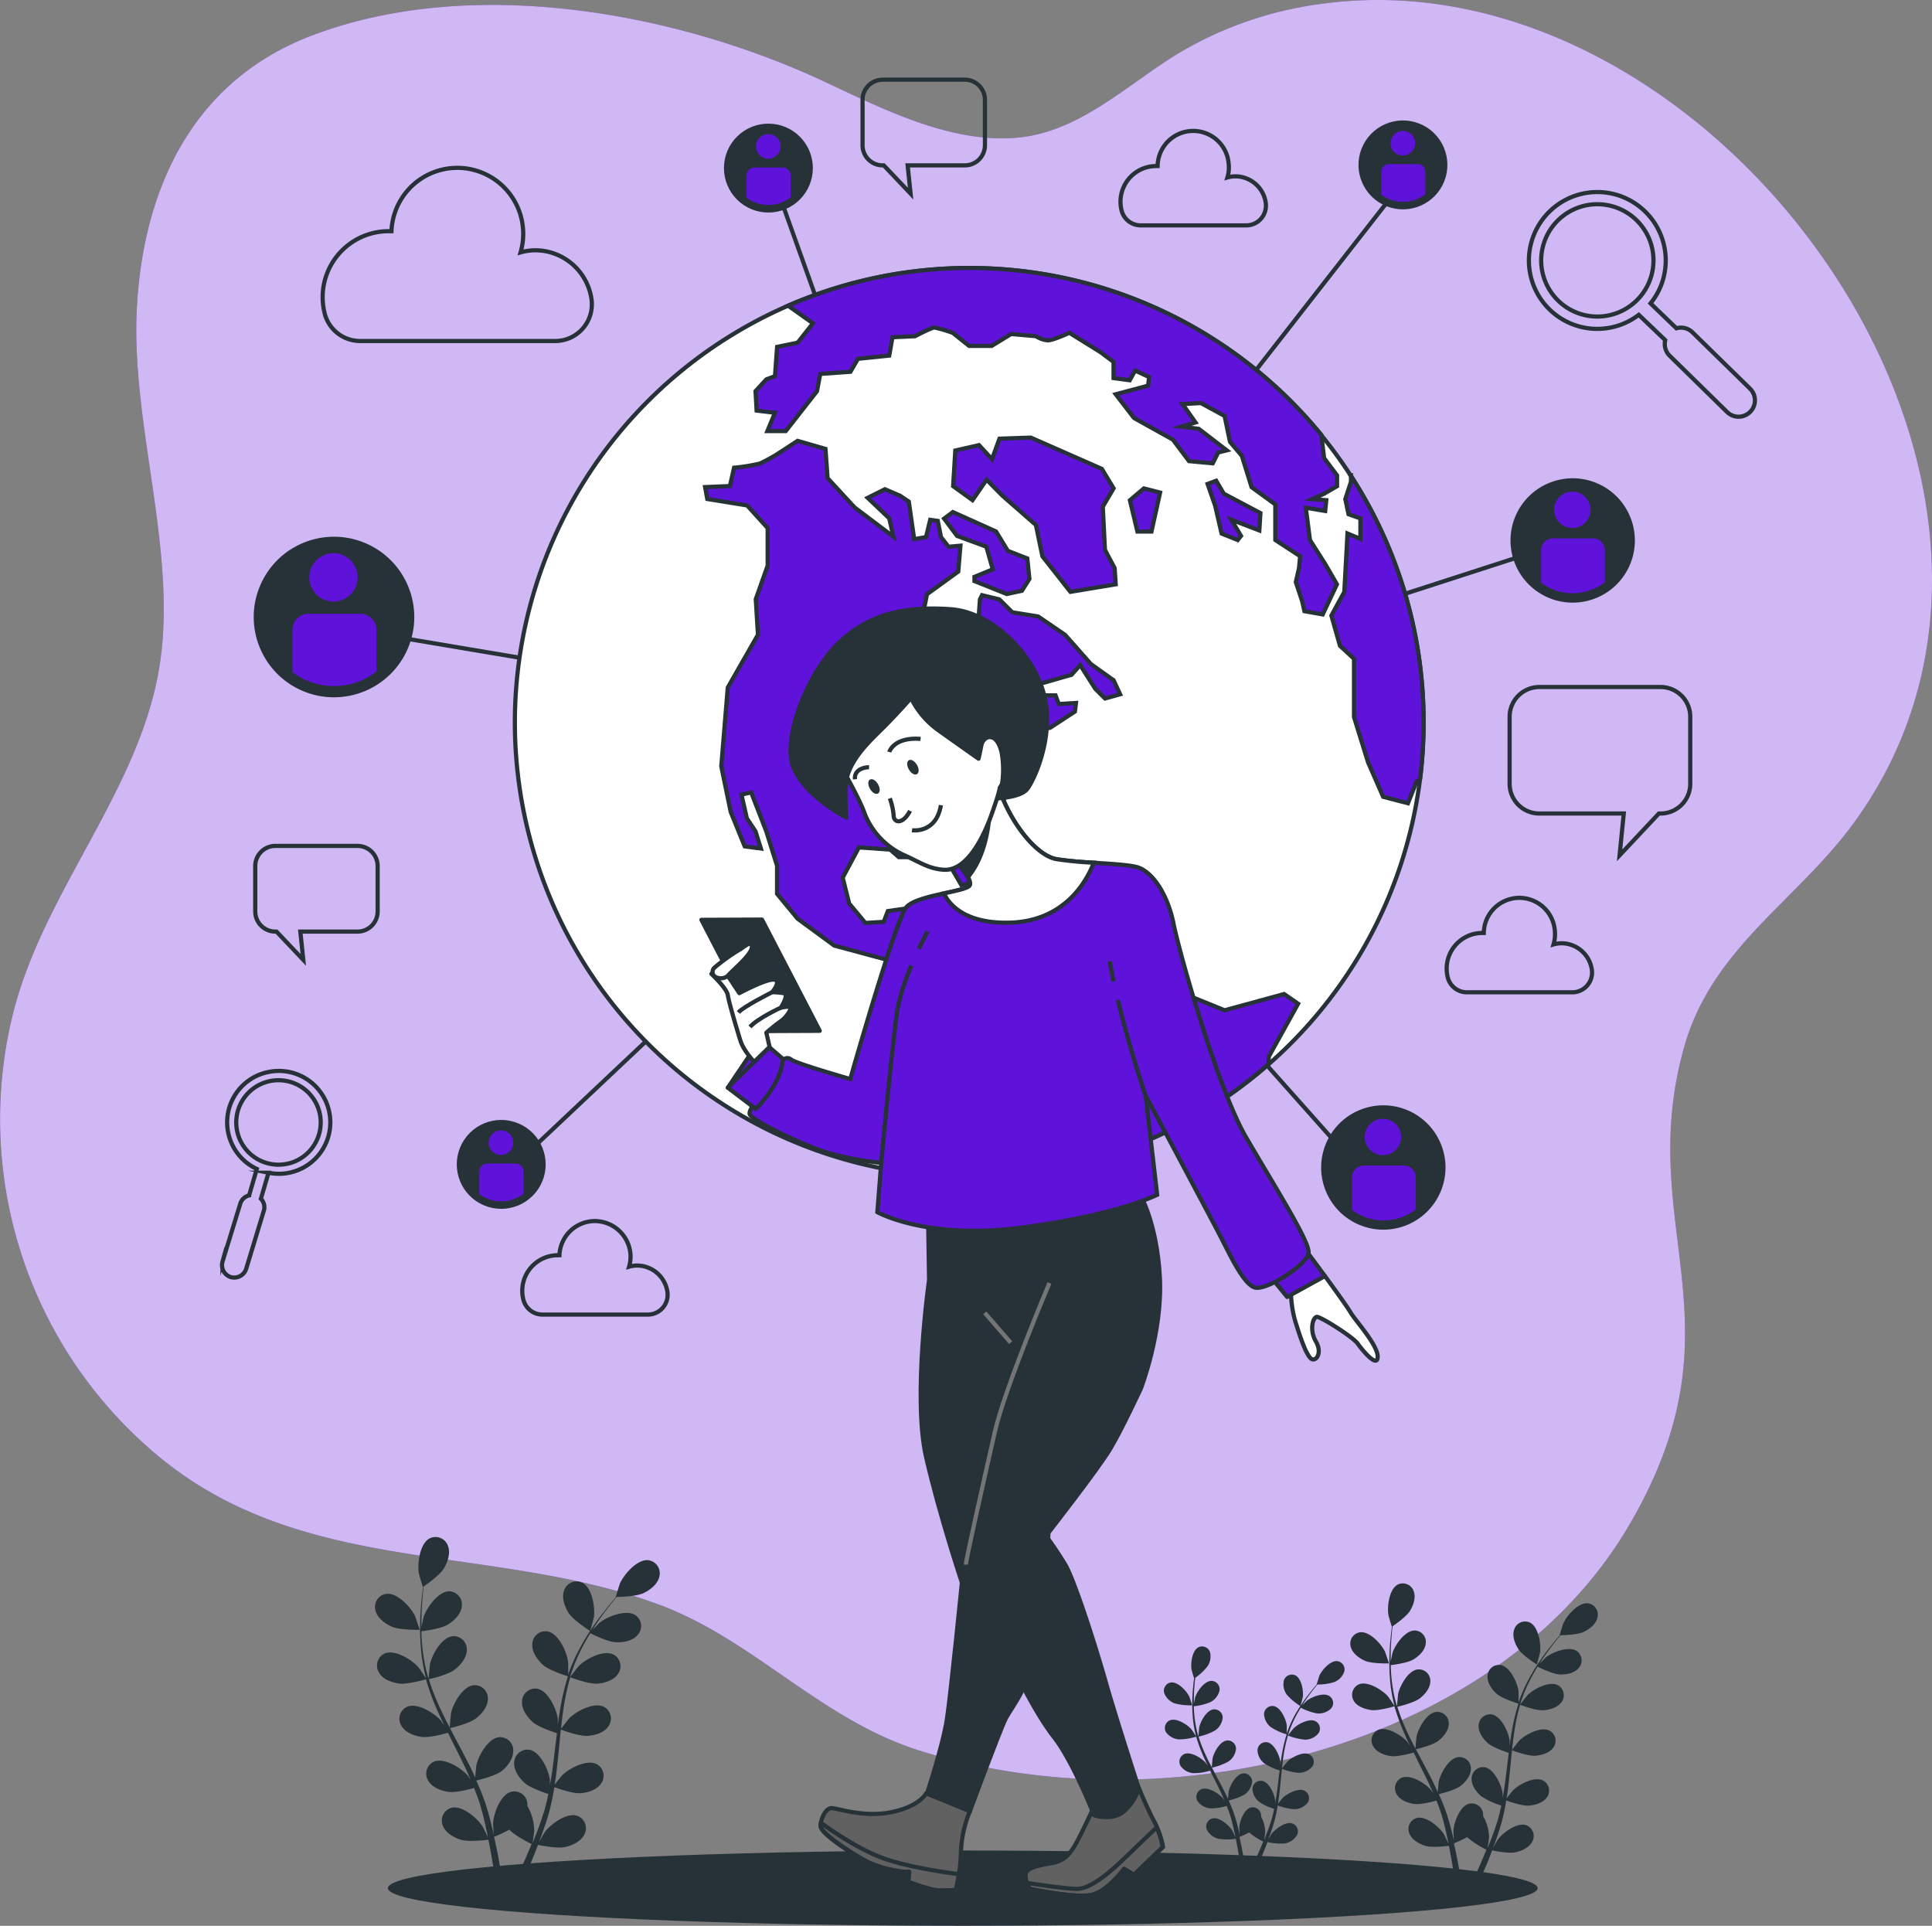 <svg xmlns="http://www.w3.org/2000/svg" viewBox="0 0 462.08 460.55"><rect x="0" y="0" width="462.08" height="460.55" fill="#808080" stroke="none"/><g id="freepik--background-simple--inject-306"><path d="M327.45,437c35.72-7.86,68.13-27.12,85.55-57,28-48,1-71,13-114,6.7-24,27.16-35.11,40.88-54.1C525.6,130.64,433.48,3.79,339.8,16.31a88.87,88.87,0,0,0-35,12.07c-12.14,7.44-23.4,18.66-38.29,20-16.09,1.42-32.33-7-46.46-13.58-35.58-16.53-83.87-25.24-121.83-11C69.87,34.36,57.68,59.76,56,88.6s10.41,60.21,5,88.4c-5.54,28.82-27.58,52.29-34.71,81.1A104.7,104.7,0,0,0,61.5,364c34.88,28.59,79.11,20.39,119.17,35.12,23,8.46,38.94,27.8,63.15,35.19C270.73,442.55,300,443,327.45,437Z" transform="translate(-23.24 -15.45)" style="fill:#5F12DA"></path><path d="M327.45,437c35.72-7.86,68.13-27.12,85.55-57,28-48,1-71,13-114,6.7-24,27.16-35.11,40.88-54.1C525.6,130.64,433.48,3.79,339.8,16.31a88.87,88.87,0,0,0-35,12.07c-12.14,7.44-23.4,18.66-38.29,20-16.09,1.42-32.33-7-46.46-13.58-35.58-16.53-83.87-25.24-121.83-11C69.87,34.36,57.68,59.76,56,88.6s10.41,60.21,5,88.4c-5.54,28.82-27.58,52.29-34.71,81.1A104.7,104.7,0,0,0,61.5,364c34.88,28.59,79.11,20.39,119.17,35.12,23,8.46,38.94,27.8,63.15,35.19C270.73,442.55,300,443,327.45,437Z" transform="translate(-23.24 -15.45)" style="fill:#fff;opacity:0.7"></path></g><g id="freepik--Floor--inject-306"><ellipse cx="230.26" cy="451.55" rx="137.5" ry="9" style="fill:#263238"></ellipse></g><g id="freepik--Plants--inject-306"><path d="M117,404.49c1.92.83,6.61.73,6.61.73s-1-3.07-1.09-3.26c-1-2.15-4.28-5.7-6.93-5.34a3.16,3.16,0,0,0-2.54,4C113.48,402.41,115.36,403.77,117,404.49Z" transform="translate(-23.24 -15.45)" style="fill:#263238"></path><path d="M118.61,418.06c2,.29,6.17-.92,6.51-1a55.85,55.85,0,0,0,2.53,7c.58,1.33,1.2,2.66,1.84,4-.38-.55-.73-1-.79-1.12-1.56-1.8-5.63-4.37-8.09-3.32a3.16,3.16,0,0,0-1.4,4.49c.91,1.65,3.08,2.47,4.85,2.72s5.37-.7,6.32-1c.25.51.49,1,.74,1.51,1.22,2.42,2.43,4.82,3.56,7.21.39.84.75,1.69,1.12,2.53-.34-.5-.63-.91-.68-1-1.56-1.8-5.64-4.37-8.1-3.33a3.17,3.17,0,0,0-1.4,4.49c.91,1.66,3.09,2.47,4.85,2.73s5-.61,6.15-.92c.34.87.69,1.75,1,2.61.18.6.41,1.15.56,1.76s.33,1.19.5,1.78c.27,1.14.56,2.32.8,3.43.17.78.32,1.53.48,2.28-.39-.85-1.18-2.48-1.26-2.61-1.27-2-4.91-5.18-7.49-4.52a3.17,3.17,0,0,0-2.07,4.23c.65,1.77,2.67,2.91,4.38,3.43,1.87.57,6,0,6.54,0,.25,1.24.48,2.45.68,3.59.45,2.52.78,4.79,1,6.7h1.75c-.31-2-.71-4.34-1.23-7-.25-1.26-.54-2.6-.85-4a33.45,33.45,0,0,0,3.65-1.72c1.37,1.48,4.87,3.22,5.32,3.44-.48,1.17-.95,2.3-1.42,3.37-1,2.23-1.88,4.2-2.7,5.88h1.9c.69-1.55,1.46-3.31,2.26-5.27.49-1.18,1-2.46,1.49-3.78.5.1,4.61.94,6.53.51,1.73-.4,3.84-1.38,4.61-3.1a3.15,3.15,0,0,0-1.74-4.36c-2.53-.85-6.39,2-7.81,3.94-.08.11-.85,1.44-1.32,2.29.2-.54.4-1.06.6-1.62.4-1.1.77-2.21,1.18-3.41.17-.58.35-1.17.53-1.76s.31-1.23.47-1.85c.35-1.45.62-2.93.87-4.43,1,.35,4.41,1.55,6.2,1.43s4-.78,5-2.36a3.16,3.16,0,0,0-1.06-4.58c-2.38-1.23-6.63,1-8.32,2.71-.11.11-1.18,1.45-1.76,2.2.14-.9.29-1.8.4-2.72.33-2.65.58-5.34.84-8,.08-.82.17-1.64.26-2.46.34.13,4.4,1.64,6.4,1.5,1.78-.12,4-.77,5-2.35a3.16,3.16,0,0,0-1.07-4.58c-2.37-1.23-6.62,1-8.31,2.71-.13.13-1.68,2.06-2,2.57.19-1.8.4-3.6.68-5.36a54.37,54.37,0,0,1,1.54-7c.15.06,4.39,1.66,6.44,1.52,1.77-.13,4-.78,5-2.36a3.16,3.16,0,0,0-1.06-4.58c-2.38-1.23-6.63,1-8.32,2.71-.13.13-1.8,2.22-2.07,2.62,0-.14.07-.28.11-.42a40.56,40.56,0,0,1,2.79-6.67c.61-1.19,1.25-2.29,1.91-3.35.76.38,4.24,2.07,6.1,2.15s4.06-.33,5.26-1.79a3.16,3.16,0,0,0-.55-4.67c-2.23-1.48-6.71.3-8.57,1.78-.1.08-1,1-1.72,1.71.31-.47.61-1,.91-1.41,1.12-1.68,2.24-3.16,3.25-4.45.58-.73,1.12-1.38,1.63-2,.93,0,4.71-.13,6.36-.9s3.46-2.17,3.85-4a3.17,3.17,0,0,0-2.64-3.89c-2.66-.28-5.81,3.36-6.78,5.53-.09.19-1.06,3.29-1,3.29h.06c-.51.57-1,1.18-1.6,1.87-1,1.28-2.21,2.73-3.36,4.39a55.42,55.42,0,0,0-3.48,5.55,40.44,40.44,0,0,0-3,6.69s0,.06,0,.09c0-.78,0-3-.05-3.14-.3-2.37-2.28-6.75-4.91-7.24a3.15,3.15,0,0,0-3.64,3c-.16,1.88,1.2,3.76,2.53,5,1.5,1.34,5.66,2.63,6,2.73a57.42,57.42,0,0,0-1.76,7.26c-.25,1.43-.46,2.87-.66,4.33,0-.68,0-1.29,0-1.37-.31-2.37-2.29-6.75-4.92-7.24a3.15,3.15,0,0,0-3.64,3c-.16,1.88,1.21,3.76,2.53,4.95s4.87,2.38,5.81,2.68l-.21,1.67c-.32,2.68-.63,5.35-1,8-.13.92-.3,1.82-.46,2.73,0-.6,0-1.11,0-1.19-.3-2.36-2.28-6.75-4.91-7.24a3.17,3.17,0,0,0-3.64,3c-.16,1.87,1.2,3.76,2.53,4.94s4.53,2.27,5.64,2.63c-.19.92-.39,1.84-.62,2.72-.17.6-.29,1.19-.5,1.78s-.38,1.18-.56,1.76c-.4,1.1-.81,2.24-1.23,3.31-.28.74-.57,1.44-.86,2.15.15-.91.39-2.71.4-2.87a12.32,12.32,0,0,0-1.65-6,4.05,4.05,0,0,0,0-.7,3.16,3.16,0,0,0-3.87-2.68c-2.58.68-4.21,5.21-4.33,7.59,0,.14.08,1.68.15,2.64-.13-.56-.25-1.1-.39-1.68-.27-1.14-.57-2.27-.89-3.49l-.54-1.77c-.16-.59-.41-1.2-.62-1.8-.51-1.4-1.1-2.79-1.72-4.17,1-.24,4.54-1.14,6-2.23S146,436,146,434.14a3.16,3.16,0,0,0-3.41-3.24c-2.65.29-5,4.52-5.44,6.85,0,.15-.19,1.86-.25,2.81-.38-.83-.76-1.66-1.17-2.49-1.19-2.39-2.46-4.77-3.72-7.15-.39-.73-.77-1.47-1.15-2.2.36-.08,4.58-1.06,6.17-2.28,1.42-1.08,2.92-2.85,2.9-4.74a3.16,3.16,0,0,0-3.41-3.23c-2.65.28-5,4.51-5.44,6.85,0,.17-.26,2.64-.29,3.27-.83-1.61-1.65-3.22-2.39-4.84a56.5,56.5,0,0,1-2.61-6.73c.17,0,4.58-1,6.21-2.29,1.41-1.09,2.91-2.86,2.9-4.74a3.17,3.17,0,0,0-3.42-3.24c-2.65.29-5,4.52-5.43,6.85,0,.19-.28,2.84-.29,3.32,0-.13-.1-.26-.14-.4a40.6,40.6,0,0,1-1.35-7.1c-.15-1.33-.22-2.6-.25-3.85.84-.1,4.68-.61,6.27-1.57s3.2-2.52,3.4-4.4a3.16,3.16,0,0,0-3-3.59c-2.67,0-5.42,3.95-6.16,6.21,0,.13-.31,1.43-.49,2.38,0-.57,0-1.14,0-1.68,0-2,.13-3.87.25-5.51.08-.93.17-1.77.27-2.55.77-.53,3.86-2.71,4.81-4.27s1.68-3.71,1-5.47a3.16,3.16,0,0,0-4.35-1.78c-2.37,1.22-3,6-2.6,8.35,0,.2.93,3.32,1,3.29l0,0c-.1.75-.2,1.56-.3,2.45-.16,1.63-.33,3.48-.38,5.51a56.58,56.58,0,0,0,.16,6.55,41.55,41.55,0,0,0,1.21,7.22l0,.09c-.42-.66-1.66-2.47-1.77-2.6-1.56-1.8-5.63-4.37-8.09-3.32a3.16,3.16,0,0,0-1.4,4.49C114.68,417,116.85,417.8,118.61,418.06Z" transform="translate(-23.24 -15.45)" style="fill:#263238"></path><path d="M164.4,405.52s.85-3.12.88-3.32c.33-2.36-.42-7.12-2.83-8.28a3.16,3.16,0,0,0-4.3,1.9c-.64,1.77.17,3.95,1.14,5.44C160.43,403,164.4,405.51,164.4,405.52Z" transform="translate(-23.24 -15.45)" style="fill:#263238"></path><path d="M349.71,412.63c1.67.73,5.73.63,5.73.63s-.87-2.66-.95-2.82c-.89-1.86-3.71-4.94-6-4.63a2.73,2.73,0,0,0-2.2,3.43C346.67,410.83,348.3,412,349.71,412.63Z" transform="translate(-23.24 -15.45)" style="fill:#263238"></path><path d="M351.12,424.4c1.72.25,5.35-.8,5.63-.89a50,50,0,0,0,2.2,6.09c.5,1.16,1,2.3,1.6,3.45-.34-.49-.63-.92-.68-1-1.36-1.57-4.89-3.79-7-2.89a2.74,2.74,0,0,0-1.21,3.89c.78,1.44,2.67,2.15,4.2,2.37s4.66-.61,5.48-.84l.65,1.31c1,2.09,2.1,4.17,3.08,6.25.34.73.65,1.46,1,2.19l-.59-.84c-1.36-1.56-4.89-3.79-7-2.89a2.74,2.74,0,0,0-1.21,3.9c.78,1.43,2.67,2.14,4.2,2.36s4.35-.53,5.33-.8c.3.76.6,1.52.85,2.27.17.51.36,1,.5,1.52s.28,1,.43,1.54c.23,1,.48,2,.69,3,.15.68.28,1.32.41,2-.33-.73-1-2.15-1.08-2.26-1.1-1.75-4.26-4.48-6.5-3.91a2.73,2.73,0,0,0-1.79,3.66c.56,1.54,2.31,2.52,3.79,3,1.63.5,5.23.05,5.68,0,.21,1.07.41,2.12.58,3.11.39,2.19.68,4.15.9,5.81h1.52c-.27-1.71-.61-3.76-1.07-6.06-.21-1.09-.46-2.26-.73-3.45a30.66,30.66,0,0,0,3.16-1.49,20.15,20.15,0,0,0,4.62,3c-.42,1-.83,2-1.23,2.92-.84,1.93-1.64,3.65-2.34,5.1h1.64c.6-1.34,1.27-2.87,2-4.57.43-1,.86-2.14,1.29-3.28.44.09,4,.82,5.66.44,1.51-.34,3.33-1.19,4-2.68a2.75,2.75,0,0,0-1.52-3.79c-2.19-.73-5.54,1.76-6.77,3.42-.07.1-.74,1.25-1.15,2,.18-.47.35-.92.53-1.41.35-.95.67-1.91,1-2.95.15-.51.3-1,.46-1.53s.27-1.07.41-1.61c.3-1.25.54-2.53.75-3.83.84.3,3.83,1.34,5.37,1.23s3.48-.67,4.37-2a2.74,2.74,0,0,0-.92-4c-2.06-1.06-5.75.89-7.21,2.35-.1.09-1,1.26-1.53,1.91.12-.79.25-1.57.35-2.36.28-2.3.5-4.63.73-7,.07-.71.14-1.42.22-2.13.3.11,3.82,1.43,5.55,1.3,1.54-.1,3.47-.67,4.37-2a2.74,2.74,0,0,0-.93-4c-2-1.06-5.74.89-7.21,2.35-.11.11-1.45,1.79-1.77,2.23.17-1.56.35-3.12.59-4.64a47.39,47.39,0,0,1,1.33-6.12c.14.05,3.81,1.44,5.58,1.31,1.54-.1,3.48-.67,4.37-2a2.74,2.74,0,0,0-.92-4c-2.06-1.06-5.75.89-7.21,2.35-.12.12-1.56,1.92-1.8,2.27,0-.12.06-.24.09-.36a35.56,35.56,0,0,1,2.43-5.78c.52-1,1.08-2,1.65-2.91.66.33,3.68,1.8,5.29,1.86s3.52-.28,4.56-1.55a2.75,2.75,0,0,0-.48-4.05c-1.93-1.28-5.81.26-7.43,1.55-.08.07-.9.88-1.48,1.48.26-.41.52-.84.78-1.22,1-1.46,2-2.74,2.82-3.86.5-.64,1-1.2,1.41-1.72.81,0,4.09-.12,5.52-.79s3-1.88,3.34-3.48a2.75,2.75,0,0,0-2.3-3.37c-2.3-.25-5,2.9-5.87,4.79-.08.17-.92,2.85-.88,2.85h.05c-.43.49-.9,1-1.39,1.62-.9,1.11-1.9,2.37-2.91,3.81a48.17,48.17,0,0,0-3,4.81,36.31,36.31,0,0,0-2.58,5.81.25.25,0,0,1,0,.07c0-.68,0-2.58,0-2.72-.27-2-2-5.86-4.27-6.28a2.74,2.74,0,0,0-3.15,2.58c-.14,1.63,1,3.26,2.19,4.29,1.3,1.16,4.91,2.28,5.2,2.37a48.14,48.14,0,0,0-1.53,6.29c-.22,1.24-.4,2.49-.57,3.75,0-.59,0-1.11,0-1.18-.27-2.05-2-5.86-4.26-6.28a2.74,2.74,0,0,0-3.16,2.58c-.14,1.63,1.05,3.26,2.2,4.28s4.22,2.07,5,2.33l-.18,1.45c-.28,2.32-.55,4.64-.88,6.91-.11.8-.26,1.58-.4,2.36,0-.52,0-1,0-1-.26-2-2-5.86-4.26-6.28a2.74,2.74,0,0,0-3.16,2.58c-.13,1.63,1.05,3.26,2.2,4.28a17.44,17.44,0,0,0,4.89,2.28c-.17.8-.34,1.6-.54,2.36-.14.52-.25,1-.43,1.55s-.33,1-.49,1.52c-.35.95-.7,1.94-1.06,2.87-.25.64-.5,1.25-.75,1.87.13-.8.34-2.36.35-2.49a10.63,10.63,0,0,0-1.43-5.17,4.08,4.08,0,0,0,0-.61,2.74,2.74,0,0,0-3.35-2.32c-2.24.59-3.66,4.52-3.76,6.58,0,.12.07,1.45.14,2.29-.12-.49-.22-1-.34-1.46-.24-1-.5-2-.78-3-.15-.5-.31-1-.46-1.53s-.36-1-.54-1.56c-.45-1.21-.95-2.42-1.49-3.62.87-.2,3.93-1,5.16-1.93s2.52-2.48,2.51-4.11a2.74,2.74,0,0,0-3-2.81c-2.3.25-4.3,3.92-4.71,5.94,0,.13-.17,1.62-.22,2.43-.33-.71-.66-1.44-1-2.15-1-2.07-2.14-4.14-3.23-6.2-.34-.64-.66-1.27-1-1.9.3-.08,4-.92,5.35-2,1.22-.94,2.52-2.48,2.51-4.11a2.74,2.74,0,0,0-3-2.81c-2.3.25-4.3,3.92-4.72,5.94,0,.15-.22,2.29-.24,2.84-.73-1.4-1.44-2.79-2.08-4.2a48.24,48.24,0,0,1-2.26-5.83c.14,0,4-.91,5.38-2,1.23-.94,2.52-2.48,2.51-4.11a2.74,2.74,0,0,0-3-2.81c-2.3.25-4.3,3.92-4.71,5.94,0,.16-.24,2.47-.25,2.88,0-.11-.09-.23-.12-.34a35.41,35.41,0,0,1-1.17-6.16c-.13-1.15-.19-2.26-.22-3.34.73-.09,4.06-.53,5.43-1.36s2.79-2.19,2.95-3.82a2.73,2.73,0,0,0-2.63-3.11c-2.32,0-4.7,3.42-5.34,5.39,0,.11-.27,1.23-.42,2.05,0-.48,0-1,0-1.45,0-1.75.12-3.35.23-4.77.06-.81.14-1.54.22-2.22.67-.46,3.35-2.35,4.17-3.7s1.47-3.22.87-4.74a2.75,2.75,0,0,0-3.78-1.55c-2.05,1.06-2.59,5.2-2.25,7.24,0,.18.8,2.88.84,2.86l0,0c-.09.65-.18,1.35-.26,2.12-.14,1.42-.29,3-.33,4.78a48,48,0,0,0,.13,5.68,35.13,35.13,0,0,0,1.06,6.27.25.25,0,0,0,0,.07c-.37-.57-1.44-2.14-1.53-2.25-1.36-1.56-4.89-3.79-7-2.89a2.75,2.75,0,0,0-1.21,3.9C347.7,423.47,349.59,424.18,351.12,424.4Z" transform="translate(-23.24 -15.45)" style="fill:#263238"></path><path d="M390.82,413.52s.73-2.7.76-2.87c.28-2-.37-6.18-2.45-7.18a2.74,2.74,0,0,0-3.73,1.65c-.56,1.53.15,3.42,1,4.71C387.37,411.36,390.81,413.52,390.82,413.52Z" transform="translate(-23.24 -15.45)" style="fill:#263238"></path><path d="M304.19,422.81a14.36,14.36,0,0,0,4.19.46s-.64-1.95-.69-2.06c-.65-1.37-2.72-3.62-4.4-3.4a2,2,0,0,0-1.61,2.52A4.24,4.24,0,0,0,304.19,422.81Z" transform="translate(-23.24 -15.45)" style="fill:#263238"></path><path d="M305.22,431.42a14.08,14.08,0,0,0,4.12-.65,35.67,35.67,0,0,0,1.61,4.46q.56,1.26,1.17,2.52c-.24-.36-.46-.67-.5-.71-1-1.15-3.57-2.78-5.13-2.11a2,2,0,0,0-.89,2.84,4.16,4.16,0,0,0,3.07,1.73,13.12,13.12,0,0,0,4-.61l.48,1c.77,1.53,1.54,3,2.25,4.57.25.53.48,1.07.71,1.61-.21-.32-.4-.58-.43-.62-1-1.14-3.58-2.77-5.13-2.11a2,2,0,0,0-.89,2.85,4.19,4.19,0,0,0,3.07,1.73,12.64,12.64,0,0,0,3.9-.59c.22.56.44,1.11.63,1.66.12.38.26.73.36,1.12s.21.75.31,1.13c.18.72.36,1.47.51,2.18.11.49.21,1,.3,1.44-.24-.54-.74-1.58-.79-1.66-.81-1.28-3.12-3.28-4.76-2.86a2,2,0,0,0-1.31,2.68,4.2,4.2,0,0,0,2.78,2.17,13.68,13.68,0,0,0,4.15,0c.16.79.31,1.56.43,2.28.28,1.6.5,3,.66,4.26H321c-.19-1.26-.45-2.76-.78-4.44-.16-.8-.34-1.65-.54-2.53a21.54,21.54,0,0,0,2.32-1.09,14.68,14.68,0,0,0,3.37,2.18c-.3.74-.6,1.47-.89,2.14-.62,1.41-1.2,2.67-1.72,3.74H324c.45-1,.93-2.11,1.44-3.35.31-.75.63-1.56.94-2.4a13.55,13.55,0,0,0,4.15.32,4.21,4.21,0,0,0,2.93-2,2,2,0,0,0-1.11-2.77c-1.61-.54-4.06,1.28-5,2.5-.05.07-.54.91-.84,1.45.13-.34.26-.67.39-1,.25-.69.49-1.4.74-2.16.11-.37.23-.74.34-1.12s.2-.78.3-1.17c.22-.92.4-1.86.55-2.81a13.33,13.33,0,0,0,3.93.9,4.18,4.18,0,0,0,3.2-1.49,2,2,0,0,0-.68-2.91c-1.5-.77-4.2.66-5.27,1.72-.07.07-.75.92-1.12,1.4.09-.57.18-1.14.25-1.73.21-1.68.37-3.38.54-5.08.05-.53.1-1.05.16-1.56a14,14,0,0,0,4.06.95,4.23,4.23,0,0,0,3.2-1.5,2,2,0,0,0-.68-2.9c-1.5-.78-4.2.65-5.27,1.72-.09.08-1.07,1.31-1.3,1.63.12-1.14.25-2.28.43-3.4a35.57,35.57,0,0,1,1-4.48,14.08,14.08,0,0,0,4.09,1,4.19,4.19,0,0,0,3.19-1.5,2,2,0,0,0-.67-2.91c-1.51-.77-4.21.66-5.28,1.73-.08.08-1.14,1.4-1.31,1.65,0-.08,0-.17.07-.26a25.19,25.19,0,0,1,1.77-4.23c.38-.75.79-1.45,1.21-2.12a13.55,13.55,0,0,0,3.87,1.36,4.23,4.23,0,0,0,3.34-1.14,2,2,0,0,0-.35-3c-1.42-.94-4.26.19-5.44,1.13-.06.05-.66.64-1.09,1.08.19-.3.39-.61.58-.89.71-1.07,1.42-2,2.06-2.83l1-1.26a13.41,13.41,0,0,0,4-.57,4.16,4.16,0,0,0,2.44-2.55,2,2,0,0,0-1.67-2.47c-1.69-.18-3.69,2.13-4.31,3.51,0,.12-.67,2.09-.63,2.09h0c-.32.37-.66.76-1,1.19-.65.81-1.39,1.73-2.13,2.79a38.4,38.4,0,0,0-2.21,3.52A26.62,26.62,0,0,0,331,430l0,.05c0-.49,0-1.88,0-2-.2-1.5-1.46-4.28-3.12-4.59a2,2,0,0,0-2.32,1.88,4.21,4.21,0,0,0,1.61,3.14,14.13,14.13,0,0,0,3.8,1.74,35.1,35.1,0,0,0-1.11,4.6c-.16.91-.3,1.82-.42,2.75,0-.43,0-.82,0-.87-.2-1.5-1.46-4.29-3.12-4.59A2,2,0,0,0,324,434a4.16,4.16,0,0,0,1.61,3.14,13.39,13.39,0,0,0,3.68,1.7c0,.35-.09.71-.13,1.06-.21,1.7-.4,3.4-.65,5.06-.08.58-.19,1.16-.29,1.73,0-.38,0-.7,0-.75-.19-1.5-1.45-4.29-3.12-4.6a2,2,0,0,0-2.31,1.89,4.2,4.2,0,0,0,1.61,3.14,12.78,12.78,0,0,0,3.58,1.66c-.13.59-.25,1.17-.4,1.73-.1.38-.18.76-.31,1.13l-.36,1.12c-.26.7-.51,1.42-.78,2.1-.18.47-.36.91-.54,1.36.09-.58.24-1.72.25-1.82a7.83,7.83,0,0,0-1-3.78,1.71,1.71,0,0,0,0-.45,2,2,0,0,0-2.45-1.7c-1.63.44-2.67,3.31-2.75,4.82,0,.09.05,1.06.1,1.68-.08-.36-.16-.71-.25-1.07-.17-.72-.36-1.44-.57-2.22-.11-.36-.22-.74-.34-1.12s-.26-.76-.39-1.14c-.32-.89-.7-1.77-1.09-2.65a13.17,13.17,0,0,0,3.78-1.41,4.24,4.24,0,0,0,1.84-3,2,2,0,0,0-2.17-2.05c-1.68.18-3.15,2.86-3.45,4.34,0,.1-.12,1.18-.16,1.78-.24-.52-.48-1.05-.74-1.58-.75-1.51-1.56-3-2.36-4.53l-.73-1.39a14.2,14.2,0,0,0,3.91-1.45,4.19,4.19,0,0,0,1.84-3,2,2,0,0,0-2.16-2.05c-1.69.18-3.15,2.86-3.45,4.34,0,.12-.17,1.68-.18,2.08-.53-1-1.05-2-1.52-3.07a34.15,34.15,0,0,1-1.66-4.27,14.11,14.11,0,0,0,3.94-1.46,4.16,4.16,0,0,0,1.84-3,2,2,0,0,0-2.17-2.06c-1.68.19-3.14,2.87-3.45,4.35,0,.12-.17,1.8-.18,2.11a2.67,2.67,0,0,0-.09-.26,25.85,25.85,0,0,1-.85-4.51c-.1-.84-.14-1.65-.17-2.43a13.64,13.64,0,0,0,4-1,4.19,4.19,0,0,0,2.16-2.79,2,2,0,0,0-1.93-2.28c-1.69,0-3.44,2.5-3.9,3.94,0,.08-.2.9-.31,1.51,0-.36,0-.73,0-1.07,0-1.28.08-2.45.16-3.49.05-.59.11-1.13.17-1.62A13.4,13.4,0,0,0,312,414a4.19,4.19,0,0,0,.63-3.47,2,2,0,0,0-2.76-1.14c-1.5.78-1.9,3.81-1.65,5.3,0,.13.59,2.11.62,2.09l0,0c-.06.48-.13,1-.19,1.56-.1,1-.21,2.21-.24,3.5a37,37,0,0,0,.1,4.15,26.67,26.67,0,0,0,.77,4.59s0,0,0,.05c-.27-.42-1.05-1.57-1.12-1.65-1-1.14-3.58-2.77-5.14-2.11a2,2,0,0,0-.89,2.85A4.19,4.19,0,0,0,305.22,431.42Z" transform="translate(-23.24 -15.45)" style="fill:#263238"></path><path d="M334.27,423.46s.54-2,.56-2.11c.21-1.49-.27-4.51-1.8-5.25a2,2,0,0,0-2.72,1.21,4.2,4.2,0,0,0,.72,3.45A14.45,14.45,0,0,0,334.27,423.46Z" transform="translate(-23.24 -15.45)" style="fill:#263238"></path></g><g id="freepik--Magnifiers--inject-306"><path d="M389.41,73.74a16.35,16.35,0,0,0,25.78,17l6.33,6.06a3.91,3.91,0,0,0,1.06,3.73L436.33,114a3.91,3.91,0,1,0,5.45-5.62L428,94.9a3.92,3.92,0,0,0-3.81-.94L418,88a16.08,16.08,0,0,0,3.14-6.26,16.36,16.36,0,1,0-31.73-8ZM418.3,81a13.43,13.43,0,1,1-9.74-16.3A13.44,13.44,0,0,1,418.3,81Z" transform="translate(-23.24 -15.45)" style="fill:none;stroke:#263238;stroke-miterlimit:10"></path><path d="M87,271.91A12.29,12.29,0,0,0,84.66,295l-1.84,6.33a2.93,2.93,0,0,0-2.12,2l-4.25,13.87a3,3,0,0,0,2,3.67,3,3,0,0,0,3.67-2L86.34,305a2.91,2.91,0,0,0-.7-2.87l1.82-6.22a12.3,12.3,0,1,0-.42-24Zm5.18,21.8a10.1,10.1,0,1,1,7.49-12.16A10.11,10.11,0,0,1,92.22,293.71Z" transform="translate(-23.24 -15.45)" style="fill:none;stroke:#263238;stroke-miterlimit:10"></path></g><g id="freepik--Messages--inject-306"><path d="M420.4,179.75h-29a7.1,7.1,0,0,0-7.1,7.1V202.9a7.1,7.1,0,0,0,7.1,7.1h20.2l-1,10L420,210h.4a7.1,7.1,0,0,0,7.1-7.1V186.85A7.1,7.1,0,0,0,420.4,179.75Z" transform="translate(-23.24 -15.45)" style="fill:none;stroke:#263238;stroke-miterlimit:10"></path><path d="M89.1,217.75h19.65a4.81,4.81,0,0,1,4.81,4.81v10.87a4.81,4.81,0,0,1-4.81,4.81H95.07l.71,6.76-6.41-6.76H89.1a4.81,4.81,0,0,1-4.81-4.81V222.56A4.81,4.81,0,0,1,89.1,217.75Z" transform="translate(-23.24 -15.45)" style="fill:none;stroke:#263238;stroke-miterlimit:10"></path><path d="M234.35,34.51H254a4.81,4.81,0,0,1,4.81,4.81V50.19A4.81,4.81,0,0,1,254,55H240.32l.71,6.76L234.62,55h-.27a4.81,4.81,0,0,1-4.81-4.81V39.32A4.81,4.81,0,0,1,234.35,34.51Z" transform="translate(-23.24 -15.45)" style="fill:none;stroke:#263238;stroke-miterlimit:10"></path></g><g id="freepik--Connections--inject-306"><polyline points="184.41 41.14 232.49 175.5 335.74 43.26" style="fill:none;stroke:#263238;stroke-miterlimit:10"></polyline><polyline points="376.75 128.83 232.49 175.5 329.37 284.4" style="fill:none;stroke:#263238;stroke-miterlimit:10"></polyline><polyline points="121.47 280.16 232.49 175.5 81.16 150.04" style="fill:none;stroke:#263238;stroke-miterlimit:10"></polyline><circle cx="399.37" cy="144.68" r="14.62" transform="translate(62.75 415.98) rotate(-62.37)" style="fill:#263238;stroke:#263238;stroke-miterlimit:10;stroke-width:0.5px"></circle><path d="M404.22,143.69h-9.53a3.37,3.37,0,0,0-3.37,3.37v8a13.09,13.09,0,0,0,16.27-.13v-7.87A3.37,3.37,0,0,0,404.22,143.69Z" transform="translate(-23.24 -15.45)" style="fill:#5F12DA;stroke:#263238;stroke-miterlimit:10"></path><path d="M399.29,142.22a4.85,4.85,0,1,0-4.85-4.85A4.85,4.85,0,0,0,399.29,142.22Z" transform="translate(-23.24 -15.45)" style="fill:#5F12DA;stroke:#263238;stroke-miterlimit:10"></path><circle cx="354.11" cy="294.67" r="14.62" transform="translate(-77.68 492.1) rotate(-67.29)" style="fill:#263238;stroke:#263238;stroke-miterlimit:10;stroke-width:0.5px"></circle><path d="M359,293.69h-9.53a3.36,3.36,0,0,0-3.37,3.36v8a13.09,13.09,0,0,0,16.27-.13v-7.87A3.36,3.36,0,0,0,359,293.69Z" transform="translate(-23.24 -15.45)" style="fill:#5F12DA;stroke:#263238;stroke-miterlimit:10"></path><path d="M354,292.21a4.85,4.85,0,1,0-4.85-4.85A4.85,4.85,0,0,0,354,292.21Z" transform="translate(-23.24 -15.45)" style="fill:#5F12DA;stroke:#263238;stroke-miterlimit:10"></path><circle cx="183.78" cy="40.2" r="10.38" style="fill:#263238;stroke:#263238;stroke-miterlimit:10;stroke-width:0.5px"></circle><path d="M210.46,55H203.7a2.39,2.39,0,0,0-2.39,2.39V63a9.31,9.31,0,0,0,11.54-.09V57.34A2.39,2.39,0,0,0,210.46,55Z" transform="translate(-23.24 -15.45)" style="fill:#5F12DA;stroke:#263238;stroke-miterlimit:10"></path><path d="M207,53.9a3.44,3.44,0,1,0-3.44-3.44A3.44,3.44,0,0,0,207,53.9Z" transform="translate(-23.24 -15.45)" style="fill:#5F12DA;stroke:#263238;stroke-miterlimit:10"></path><circle cx="143.12" cy="293.91" r="10.38" transform="translate(-206.48 297.36) rotate(-67.35)" style="fill:#263238;stroke:#263238;stroke-miterlimit:10;stroke-width:0.5px"></circle><path d="M146.56,293.21H139.8a2.39,2.39,0,0,0-2.4,2.4v5.67a9.28,9.28,0,0,0,11.55-.09v-5.58A2.39,2.39,0,0,0,146.56,293.21Z" transform="translate(-23.24 -15.45)" style="fill:#5F12DA;stroke:#263238;stroke-miterlimit:10"></path><path d="M143.06,292.16a3.44,3.44,0,1,0-3.44-3.44A3.44,3.44,0,0,0,143.06,292.16Z" transform="translate(-23.24 -15.45)" style="fill:#5F12DA;stroke:#263238;stroke-miterlimit:10"></path><circle cx="358.8" cy="54.89" r="10.38" transform="translate(153.74 353.6) rotate(-68.64)" style="fill:#263238;stroke:#263238;stroke-miterlimit:10;stroke-width:0.5px"></circle><path d="M362.25,54.19h-6.77a2.39,2.39,0,0,0-2.39,2.39v5.68a9.32,9.32,0,0,0,11.55-.09V56.58A2.39,2.39,0,0,0,362.25,54.19Z" transform="translate(-23.24 -15.45)" style="fill:#5F12DA;stroke:#263238;stroke-miterlimit:10"></path><path d="M358.75,53.14a3.44,3.44,0,1,0-3.44-3.44A3.44,3.44,0,0,0,358.75,53.14Z" transform="translate(-23.24 -15.45)" style="fill:#5F12DA;stroke:#263238;stroke-miterlimit:10"></path><circle cx="103.13" cy="163" r="18.95" transform="translate(-110.39 179.2) rotate(-67.12)" style="fill:#263238;stroke:#263238;stroke-miterlimit:10;stroke-width:0.5px"></circle><path d="M109.41,161.73H97.06a4.37,4.37,0,0,0-4.37,4.36v10.36a17,17,0,0,0,21.08-.16v-10.2A4.36,4.36,0,0,0,109.41,161.73Z" transform="translate(-23.24 -15.45)" style="fill:#5F12DA;stroke:#263238;stroke-miterlimit:10"></path><path d="M103,159.81a6.28,6.28,0,1,0-6.28-6.28A6.28,6.28,0,0,0,103,159.81Z" transform="translate(-23.24 -15.45)" style="fill:#5F12DA;stroke:#263238;stroke-miterlimit:10"></path></g><g id="freepik--Clouds--inject-306"><path d="M164.77,87.64c0-.06,0-.12,0-.18A13.64,13.64,0,0,0,155.52,76a13.05,13.05,0,0,0-7.78-.19,15.72,15.72,0,0,0,.57-5.92,15.76,15.76,0,0,0-31.44.85c-.23,0-.46,0-.69,0a15.77,15.77,0,0,0-15.77,15.77,15.56,15.56,0,0,0,.56,4.18A8.74,8.74,0,0,0,109.42,97H156A8.75,8.75,0,0,0,164.77,87.64Z" transform="translate(-23.24 -15.45)" style="fill:none;stroke:#263238;stroke-miterlimit:10"></path><path d="M404,247.71a.38.38,0,0,1,0-.1,7.37,7.37,0,0,0-5-6.2,7,7,0,0,0-4.2-.1,8.48,8.48,0,0,0,.32-3.2,8.51,8.51,0,0,0-17,.46l-.37,0a8.52,8.52,0,0,0-8.51,8.52,8.79,8.79,0,0,0,.3,2.25,4.72,4.72,0,0,0,4.56,3.42h25.14A4.72,4.72,0,0,0,404,247.71Z" transform="translate(-23.24 -15.45)" style="fill:none;stroke:#263238;stroke-miterlimit:10"></path><path d="M182.9,324.77s0-.06,0-.09a7.36,7.36,0,0,0-5-6.2,7,7,0,0,0-4.2-.1,8.48,8.48,0,0,0,.31-3.2,8.6,8.6,0,0,0-8.27-7.71,8.5,8.5,0,0,0-8.7,8.17l-.37,0a8.51,8.51,0,0,0-8.52,8.52,8.37,8.37,0,0,0,.31,2.25,4.7,4.7,0,0,0,4.56,3.42h25.13A4.72,4.72,0,0,0,182.9,324.77Z" transform="translate(-23.24 -15.45)" style="fill:none;stroke:#263238;stroke-miterlimit:10"></path><path d="M326,64.29a.28.28,0,0,0,0-.09,7.34,7.34,0,0,0-5-6.2,7,7,0,0,0-4.2-.11,8.23,8.23,0,0,0,.31-3.19,8.51,8.51,0,0,0-17,.46l-.37,0a8.53,8.53,0,0,0-8.21,10.77,4.72,4.72,0,0,0,4.56,3.42h25.14A4.71,4.71,0,0,0,326,64.29Z" transform="translate(-23.24 -15.45)" style="fill:none;stroke:#263238;stroke-miterlimit:10"></path></g><g id="freepik--earth-globe--inject-306"><circle cx="255.05" cy="188.21" r="108.67" transform="translate(-81.62 220.03) rotate(-45)" style="fill:#fff;stroke:#263238;stroke-miterlimit:10"></circle><path d="M251.14,137.91l10.32,4.64,2.83,4.64,4.65,1.81.51,4.9-1.8,2.83-3.61.78-7.74-3.1v-1l4.38-1.81-1.54-5.41-7-2.58-3.09-4.13Zm65,119.15-8.25-3.35-10.06-3.61h-8l-7.48-1.55-8.26,1.8-4.64.26h-2.83l-5.42,3.1L256,255.77l-7-4.38,1.8-7.23-4.38-1.8h-5.16l-.77-2.32.51-4.65-1.8-2.57-3.61.51-1,2.58-4.38.26-3.87-4.64-1.55-6.19,3.87-7.23,7.48.52,2.07,1.81h3.09l3.87-2.33,3.35,1,4.64,8,1.81-.26-.52-5.93L253,217.86l.51-4.9,9.54-4.13,1.29-9.54,4.13-3.36,3.35-5.93,2.58-.51,5.93-3.87.26-2.06-4.12.25-.78-2.06h-2.83l-4.39,1,2.06-3.35,9-2.58,2.06-2.32,3.61,5.67,2.33,2.32,3.61-1-1.55-3.35-5.42-3.87-6.19-7-6.44-4.39-6.19-1-3.1-3.09-4.13-1-.51,1-.52,7.48,1,2.57-2.32,8.26L250.63,173l.77-3.61L246,166.79,243.66,164l1.29-6.44,7.48-5.42.52-6.19-2.84.26-1.81-2.32-.77-3.87-1.81-.26-1,4.13-2.83.51-1.29-9L238.5,134l-3.61-1.55-4.12,2.06,5.15,4.9,1,4.39-9.29-7-6.45-7-.51-7L214,120.88l-5.16,3.36A41.91,41.91,0,0,1,205,126.3a42.49,42.49,0,0,1-6.19,1l-1,4.39-5.93.25.52,2.84,9.54,1.55,4.9,5.41v9l-2.84,8,.52,8.51-7.22,12.63-1.55,18.83L198,209.6l3.35,8.26,3.87.51-1.29-4.12-2.06-3.1-1.29-5.67,2.32-.52,3.61,9.29,2.58,8.25v6.7l4.9,5.94,8.77,6.44,13.41,3.62,4.13,3.86,3.09,4.13,4.65,2.84,5.67,1.54,5.67-.25s-.25,2.58-.25,3.87-3.61,5.67-3.61,5.67L252.69,272l2.06,5.67,5.68,2.32,8,8.26,3.61,1.54v3.87l.45,1.8A108.22,108.22,0,0,0,326.57,270l.14-1.87,7-12.64-3.35-2.32ZM343,155.19l-2.84-4.91-3.61-5.67-1-7.74,4.64.78.26-2.58-3.36-.26,2.84-1.29,3.1-1.8v-2.58l-3.1-4.13-.66-5.55a108.7,108.7,0,0,0-127.53-30.9l5.94,4.21L214,97.41l-4.9,1-.51,7-2.07.77L203.94,109l.26,4.64,4.39.52-1.81,4.38h4.39l7.47-9.54.78-4.13,7.22-.51,1.8-3.1,7.48-.77.78-4.39,5.41-.25s3.87-2.07,4.65-2.07a31.52,31.52,0,0,1,4.38,1.29l3.87,3.1h5.42l4.64-2.84,5.93.52a6.39,6.39,0,0,0,2.84,1c1.29,0,5.16-1.81,5.16-1.81l7.47,4.64,3.1,2.33v3.86l3.87.52,1.29-2.32,3.35,1.55-.26,2.06-7.73,2.06,4.38,5.68,9.28,5.16,3.87,5.15,5.68.52,1.29-2.58,2.06-.52-6.71-5.15-4.12-.52,3.35-1-3.09-4.39,4.38-.25,5.67,3.09,1.29,6.19,2.84,3.35,2.32,7.48,5.68,4.13v8.51l5.93,3.87-.26,2.84-.77,3.35,1.54,4.64.52,2.32,4.38.78,2.07-4.39Zm3.35-26v1.48L345,134.81l.77,3.61,2.84,1v4.9l-3.09-1.29L344.76,157l-3.09,5.67,2.06,7.23,3.35,3.09v13.93l3.36,10.83,3.61,8.25,5.93,1.55,2.06-5.16.84-.66a109.38,109.38,0,0,0,.84-13.51A108.19,108.19,0,0,0,346.31,129.2Zm-59.58-1.61-17-7.48-7.48.26-1.8,4.9-3.1-3.36-5.67,1.29-.52,8.52,4.64,3.35,3.36-4.9L263,134l8,7,1.55,7.48,6.7,8.51,10.84-1.8-.26-3.87-2.32-4.39L287,136.62l2.58-4.39Zm13.93,5.67-3.87-1-3.35,2.84,1.8,7.48h3.36Zm24,4.9-8.77-4.64-1.81-3.09-2.06.77,1.8,5.16,1.55,6.7,3.87,1.55.77-1-2.32-3.87,6.71,2.58Zm-75.31,93.11-1,1,7.74,2.32,3.1,3.61,4.9.52,1.8-2.84-5.93-1Zm23,4.9-5.42,1.55.78,2.06h6.7l1.29-2.06-2.32.25Z" transform="translate(-23.24 -15.45)" style="fill:#5F12DA;stroke:#263238;stroke-miterlimit:10"></path></g><g id="freepik--Character--inject-306"><path d="M332,323a27.73,27.73,0,0,0,1,8.33c1.19,3.8,2.37,7.37,3.56,8.8s3.1-.95,1.43-3.81-.71-5.94.24-5.94,8.56,4.75,9.75,6.42,4.76,5.95,4.76,3.09-5.47-8.8-6.42-10.47-6.19-8.8-6.19-8.8Z" transform="translate(-23.24 -15.45)" style="fill:#fff;stroke:#263238;stroke-linejoin:round"></path><polygon points="312.13 298.74 316.89 305.17 307.85 310.16 303.57 304.93 312.13 298.74" style="fill:#5F12DA;stroke:#263238;stroke-linejoin:round"></polygon><path d="M284.94,447.41s-3.57,7.85-5,10-2.62,3.09-5,3.57-6.42.95-6.42,2.85a6.56,6.56,0,0,0,1,3.33s11.18,2.38,15,1.43,7.61-6.19,7.61-6.19l2.38,1.43,6.9-6.66A21.82,21.82,0,0,0,299,450.5c-2.14-4.28-3.33-7.37-3.33-7.37S290.41,447.41,284.94,447.41Z" transform="translate(-23.24 -15.45)" style="fill:#616161;stroke:#263238;stroke-linejoin:round"></path><path d="M299.89,452.47c-2.5,2.35-8.28,8-9.86,9.39-2,1.77-6.1,5.31-9.24,5.31-2.26,0-8.57-.91-12-1.43a6.19,6.19,0,0,0,.64,1.41s11.18,2.38,15,1.43,7.61-6.19,7.61-6.19l2.38,1.43,6.9-6.66A18.16,18.16,0,0,0,299.89,452.47Z" transform="translate(-23.24 -15.45)" style="fill:none;stroke:#263238;stroke-linejoin:round"></path><path d="M266.39,415.77s4.52,9.51,9,15.22,9.51,18.56,9.51,18.56,4.05,1.43,6.9-.72a11.68,11.68,0,0,0,3.81-5.7s-5.71-17.61-7.85-25.22-7.38-24.27-9.76-28.31A92.31,92.31,0,0,0,272.1,381s-2.62,15.7-3.81,21.64S266.39,415.77,266.39,415.77Z" transform="translate(-23.24 -15.45)" style="fill:#263238;stroke:#263238;stroke-linejoin:round"></path><path d="M245.21,306.34l.24,15.22s-4,28.08-.71,42.35,8.56,30,8.56,30-2.61,26.17-3.57,32.59-5,18.56-5,18.56,6.9,3.57,8.09,3.57h2.38s7.13-19.27,8.56-22.13,6.42-8.32,8.09-20.22S274,382,274,382s11.89-15.23,14.75-20,7.37-14.52,7.37-14.52,5.24-13.56,4.52-26.64-4.75-19.74-4.75-19.74-23.32,5.47-34.26,5.47S245.21,306.34,245.21,306.34Z" transform="translate(-23.24 -15.45)" style="fill:#263238;stroke:#263238;stroke-linejoin:round"></path><path d="M251.28,220.9s4.62,4.62,3.92,6.23-12.68,2.31-15.22,5.31S226.6,273.5,226.6,273.5s-12.92-3.7-14.07-4.62-2.54-.23-3.23,2.54-7.61,9-6.69,10.61,13.61,7.84,19.84,9.46A78.72,78.72,0,0,0,234,293.56l-.92,11.77s11.76,6.69,34.6,3.69S300,301.18,300,301.18l-2.76-23.76s15,28.14,17.53,33,5.76,12,8.53,12.92,12.69-5.54,12.92-8.3-8.3-16.15-15-27.68-15.92-44.06-17.3-51-5.08-12.69-9-13.61-14.53-.93-19.15-1.85-11.07-8.53-14.07-18.22Z" transform="translate(-23.24 -15.45)" style="fill:#5F12DA;stroke:#263238;stroke-miterlimit:10"></path><path d="M243,242.37c1.17-2.48,2.07-4.17,2.07-4.17" transform="translate(-23.24 -15.45)" style="fill:none;stroke:#263238;stroke-miterlimit:10"></path><path d="M234,293.56s2.77-29.75,3.92-36.9a49.87,49.87,0,0,1,3.31-10.28" transform="translate(-23.24 -15.45)" style="fill:none;stroke:#263238;stroke-miterlimit:10"></path><path d="M289.57,250.15c-.34-1.64-.66-3.25-.92-4.8" transform="translate(-23.24 -15.45)" style="fill:none;stroke:#263238;stroke-miterlimit:10"></path><path d="M297.19,277.42s-3.83-11.35-6.6-22.81" transform="translate(-23.24 -15.45)" style="fill:none;stroke:#263238;stroke-miterlimit:10"></path><path d="M249,229.11c1.11,2.38,4.67,7.19,15.46,7,12.73-.21,18.33-9,20.39-14.35a81.82,81.82,0,0,1-9.09-.88c-4.61-.92-11.07-8.53-14.07-18.22L251.28,220.9s4.62,4.62,3.92,6.23C254.88,227.88,252.1,228.44,249,229.11Z" transform="translate(-23.24 -15.45)" style="fill:#fff;stroke:#263238;stroke-miterlimit:10"></path><path d="M259.91,209.25l-3.14,2-5.49,9.62a25.51,25.51,0,0,1,3.46,4.33C259.91,219.05,259.91,209.25,259.91,209.25Z" transform="translate(-23.24 -15.45)" style="fill:#263238;stroke:#263238;stroke-linejoin:round"></path><path d="M224.53,199s4.38,7.61,5.53,11.07a18.28,18.28,0,0,0,9,9.69c4.15,1.84,6.23,3.46,9.92,3.69,5.29.33,9.22-7.15,11.3-12.92s2.08-6.69,2.08-6.69,3.22-4.84,3.22-9.92-5.76-10.84-12.22-13.84-10.84-7.38-17.53-1.38S224.53,199,224.53,199Z" transform="translate(-23.24 -15.45)" style="fill:#fff;stroke:#263238;stroke-miterlimit:10"></path><path d="M236.06,206.37a16,16,0,0,1,.92,4.15c0,1.62,2.08,2.31,3.92-1.15" transform="translate(-23.24 -15.45)" style="fill:none;stroke:#263238;stroke-miterlimit:10"></path><path d="M241.36,214s5.77.92,6.92-6" transform="translate(-23.24 -15.45)" style="fill:none;stroke:#263238;stroke-miterlimit:10"></path><path d="M242.54,198.37c.54.92.56,1.91,0,2.22s-1.38-.2-1.92-1.12-.55-1.92,0-2.22S242,197.45,242.54,198.37Z" transform="translate(-23.24 -15.45)" style="fill:#263238"></path><path d="M233.23,203c.54.92.56,1.92,0,2.22s-1.38-.2-1.91-1.12-.56-1.92,0-2.22S232.7,202.06,233.23,203Z" transform="translate(-23.24 -15.45)" style="fill:#263238"></path><path d="M235.93,195.29s1-3.62,7.49-3.14" transform="translate(-23.24 -15.45)" style="fill:none;stroke:#263238;stroke-miterlimit:10"></path><path d="M231.09,198.92s-3.62,0-3.38,2.9" transform="translate(-23.24 -15.45)" style="fill:none;stroke:#263238;stroke-miterlimit:10"></path><path d="M241.13,182.38s-3,3.46-6.46,6.92-9.22,8.54-9.22,14.76.23,6.92.23,6.92-9.92-5.07-12.69-12,3.46-22.84,11.07-30,16.61-8.53,26.53-7.84,19.84,10.61,22.38,20.53-2.54,20.76-4.16,22.6-6.69,2.08-6.69,2.08a23.35,23.35,0,0,0,.7-10.84c-1.16-5.31-4.39-4.15-4.85-1.85s-.69,3.23-.69,3.23-4.61-3.23-9.46-6.69A20.69,20.69,0,0,1,241.13,182.38Z" transform="translate(-23.24 -15.45)" style="fill:#263238;stroke:#263238;stroke-linejoin:round"></path><polygon points="174.07 260.13 180.29 250.9 183.29 253.9 174.07 260.13" style="fill:#5F12DA;stroke:#263238;stroke-linejoin:round"></polygon><polygon points="196.06 246.52 181.57 246.58 167.76 219.98 182.25 219.92 196.06 246.52" style="fill:#263238;stroke:#263238;stroke-linejoin:round"></polygon><path d="M193.39,248.35s3.69,3.46,3.92,5.08,2.07,7.84,3,10.84,4.38,6.23,4.38,6.23l3-3-1.16-5.08a44.24,44.24,0,0,1,3.46-2.77c1.39-.92,3-3.46,2.08-3.46a12.4,12.4,0,0,0-2.08.24s2.08-3.23.7-3.46a18.55,18.55,0,0,0-2.77-.24s2.3-2.76.46-3-8.31,3.23-8.31,3.23l-2.76-4.16A5,5,0,0,0,193.39,248.35Z" transform="translate(-23.24 -15.45)" style="fill:#fff;stroke:#263238;stroke-linejoin:round"></path><path d="M194.15,246.83a1.4,1.4,0,0,0,.63,2.43,2.61,2.61,0,0,0,2.53-.45c1.15-1.38,5.76-5.07,5.76-6.92s-2.07.23-3,.7A47.13,47.13,0,0,0,194.15,246.83Z" transform="translate(-23.24 -15.45)" style="fill:#fff;stroke:#263238;stroke-linejoin:round"></path><path d="M207.92,252.73s-6.92,3.46-8.08,4.85" transform="translate(-23.24 -15.45)" style="fill:none;stroke:#263238;stroke-linejoin:round"></path><path d="M210,256.43s-5.53,2.53-7.38,4.61" transform="translate(-23.24 -15.45)" style="fill:none;stroke:#263238;stroke-linejoin:round"></path><path d="M210.45,268.65l-3.22-2.77-9.92,9.69,6.69,5.08S210.22,274.65,210.45,268.65Z" transform="translate(-23.24 -15.45)" style="fill:#5F12DA;stroke:#263238;stroke-linejoin:round"></path><path d="M274.24,322.28S263.53,347.49,261.15,358s-6.9,30.45-6.9,31.64" transform="translate(-23.24 -15.45)" style="fill:none;stroke:#757575;stroke-linejoin:round"></path><line x1="235.53" y1="313.97" x2="241.72" y2="321.1" style="fill:none;stroke:#757575;stroke-linejoin:round"></line><path d="M244.74,444.32s-1.43,3.09-8.33,4.51-13.32-1.18-14.51-.95-2.38,2.38-2.38,4.29,8.33,7.13,11.66,8.8a28.64,28.64,0,0,0,8.33,2.14h1.18l-.23,2.38a44.92,44.92,0,0,0,5.94,1.9,18.75,18.75,0,0,0,5.48,0,44.34,44.34,0,0,0,1.19-9.28,28.48,28.48,0,0,1,2.14-9.51Z" transform="translate(-23.24 -15.45)" style="fill:#616161;stroke:#263238;stroke-linejoin:round"></path><path d="M252.6,463.67c-4.69-.61-13.34-2-18.59-4-5.56-2.1-11.79-6.38-14.43-8.28a4.74,4.74,0,0,0-.06.75c0,1.9,8.33,7.13,11.66,8.8a28.64,28.64,0,0,0,8.33,2.14h1.18l-.23,2.38a44.92,44.92,0,0,0,5.94,1.9,18.75,18.75,0,0,0,5.48,0S252.26,465.84,252.6,463.67Z" transform="translate(-23.24 -15.45)" style="fill:none;stroke:#263238;stroke-linejoin:round"></path></g></svg>